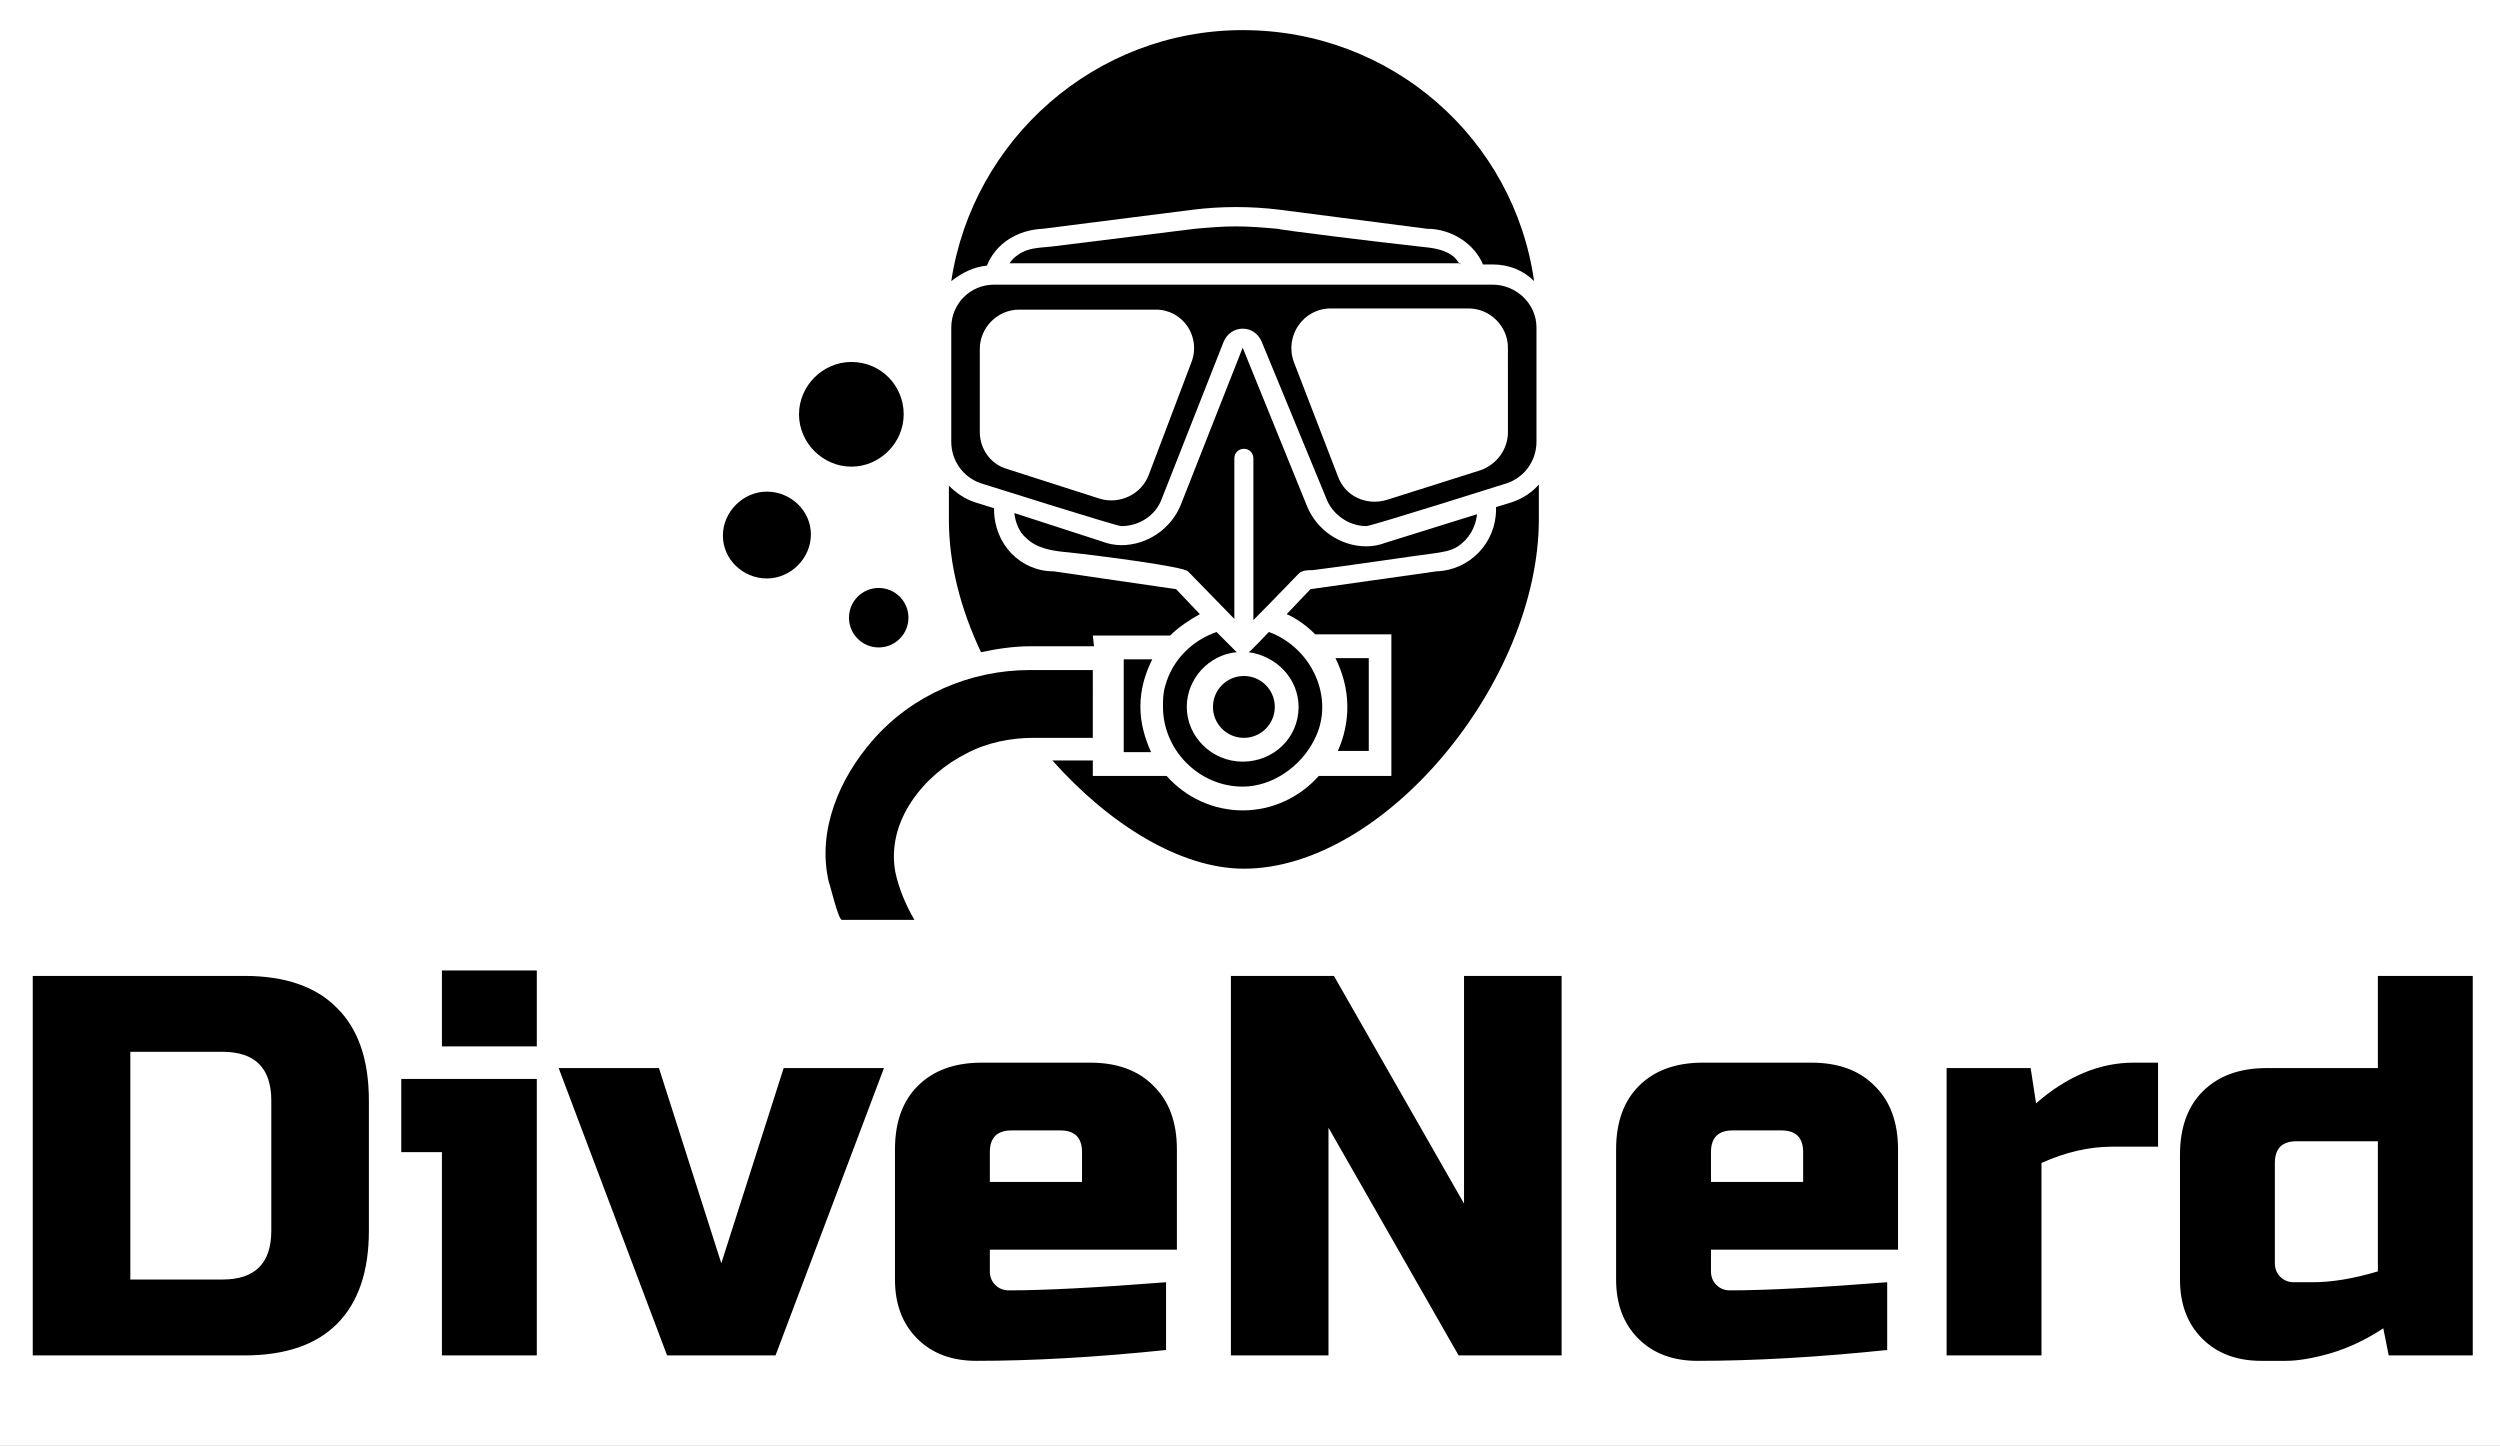<svg width="166" height="96" viewBox="0 0 166 96" fill="none"
  xmlns="http://www.w3.org/2000/svg">
  <rect x="0" y="0" width="166" height="96" fill="#808080" stroke="none"/>
  <g clip-path="url(#clip0_7_17)">
    <rect width="166" height="96" fill="white"/>
    <path d="M16.214 64.8C18.926 64.8 20.978 65.508 22.37 66.924C23.786 68.316 24.494 70.368 24.494 73.08V81.72C24.494 84.432 23.786 86.496 22.37 87.912C20.978 89.304 18.926 90 16.214 90H2.174V64.8H16.214ZM18.014 73.08C18.014 70.92 16.934 69.84 14.774 69.84H8.654V84.96H14.774C16.934 84.96 18.014 83.88 18.014 81.72V73.08ZM35.644 71.64V90H29.344V76.5H26.644V71.64H35.644ZM29.344 64.44H35.644V69.48H29.344V64.44ZM52.035 70.92H58.695L51.495 90H44.295L37.095 70.92H43.755L47.895 83.88L52.035 70.92ZM67.166 75.06C66.206 75.06 65.726 75.54 65.726 76.5V78.48H71.846V76.5C71.846 75.54 71.366 75.06 70.406 75.06H67.166ZM77.426 89.64C72.794 90.12 68.594 90.36 64.826 90.36C63.194 90.36 61.886 89.868 60.902 88.884C59.918 87.9 59.426 86.592 59.426 84.96V76.32C59.426 74.52 59.93 73.116 60.938 72.108C61.97 71.076 63.386 70.56 65.186 70.56H72.386C74.186 70.56 75.59 71.076 76.598 72.108C77.63 73.116 78.146 74.52 78.146 76.32V82.98H65.726V84.42C65.726 84.78 65.846 85.08 66.086 85.32C66.326 85.56 66.626 85.68 66.986 85.68C69.362 85.68 72.842 85.5 77.426 85.14V89.64ZM103.692 90H96.852L88.212 74.88V90H81.732V64.8H88.572L97.212 79.92V64.8H103.692V90ZM115.049 75.06C114.089 75.06 113.609 75.54 113.609 76.5V78.48H119.729V76.5C119.729 75.54 119.249 75.06 118.289 75.06H115.049ZM125.309 89.64C120.677 90.12 116.477 90.36 112.709 90.36C111.077 90.36 109.769 89.868 108.785 88.884C107.801 87.9 107.309 86.592 107.309 84.96V76.32C107.309 74.52 107.813 73.116 108.821 72.108C109.853 71.076 111.269 70.56 113.069 70.56H120.269C122.069 70.56 123.473 71.076 124.481 72.108C125.513 73.116 126.029 74.52 126.029 76.32V82.98H113.609V84.42C113.609 84.78 113.729 85.08 113.969 85.32C114.209 85.56 114.509 85.68 114.869 85.68C117.245 85.68 120.725 85.5 125.309 85.14V89.64ZM140.235 76.14C138.723 76.14 137.163 76.5 135.555 77.22V90H129.255V70.92H134.835L135.195 73.26C137.259 71.46 139.419 70.56 141.675 70.56H143.295V76.14H140.235ZM158.611 90L158.251 88.2C157.123 88.944 155.959 89.496 154.759 89.856C153.583 90.192 152.587 90.36 151.771 90.36H150.151C148.519 90.36 147.211 89.868 146.227 88.884C145.243 87.9 144.751 86.592 144.751 84.96V76.68C144.751 74.88 145.255 73.476 146.263 72.468C147.295 71.436 148.711 70.92 150.511 70.92H157.891V64.8H164.191V90H158.611ZM153.571 85.14C154.843 85.14 156.283 84.9 157.891 84.42V75.78H152.491C151.531 75.78 151.051 76.26 151.051 77.22V83.88C151.051 84.24 151.171 84.54 151.411 84.78C151.651 85.02 151.951 85.14 152.311 85.14H153.571Z" fill="black"/>
    <rect width="64" height="64" transform="translate(43)" fill="white"/>
    <path d="M84.804 42.2C84.646 42.122 84.489 42.042 84.251 41.964C84.251 41.964 82.987 43.306 82.909 43.306C84.725 43.543 86.226 45.044 86.226 46.94C86.226 48.993 84.567 50.573 82.514 50.573C80.461 50.573 78.802 48.914 78.802 46.94C78.802 45.044 80.302 43.464 82.119 43.306L80.776 41.964C79.197 42.517 77.854 43.78 77.38 45.518C77.222 45.991 77.222 46.465 77.222 46.939C77.222 49.782 79.592 52.231 82.514 52.231C84.489 52.231 86.384 50.888 87.253 49.15C88.596 46.623 87.332 43.464 84.805 42.201L84.804 42.2Z" fill="black"/>
    <path d="M72.563 44.491H68.377C64.428 44.491 60.557 46.15 57.951 49.151C55.74 51.678 54.239 55.153 55.029 58.549C55.108 58.707 55.661 61.077 55.898 61.077H60.715C60.162 60.129 59.689 59.024 59.452 57.918C58.82 54.522 61.347 51.441 64.191 50.02C65.533 49.309 67.113 48.993 68.614 48.993H72.562L72.563 44.491Z" fill="black"/>
    <path d="M96.967 17.559C96.809 17.401 96.731 17.243 96.572 17.085C95.94 16.532 95.072 16.453 94.282 16.374C91.36 16.059 85.042 15.269 84.805 15.19C83.936 15.111 82.988 15.032 82.04 15.032C81.171 15.032 80.224 15.111 79.355 15.19C76.196 15.585 72.958 15.98 69.798 16.374C69.008 16.453 68.219 16.453 67.587 16.927C67.35 17.086 67.192 17.243 67.034 17.481L96.967 17.48L96.967 17.559Z" fill="black"/>
    <path d="M99.1 18.901H66.007C64.428 18.901 63.164 20.165 63.164 21.745V29.327C63.164 30.591 63.954 31.697 65.138 32.092C65.138 32.092 74.142 34.935 74.458 34.935C75.642 34.935 76.748 34.224 77.143 33.118L81.25 22.693C81.487 22.14 81.961 21.824 82.514 21.824C83.067 21.824 83.541 22.14 83.778 22.693L88.043 33.038C88.438 34.144 89.544 34.934 90.728 34.934C91.044 34.934 100.047 32.091 100.047 32.091C101.232 31.696 102.022 30.59 102.022 29.326V21.744C102.022 20.165 100.679 18.901 99.1 18.901L99.1 18.901ZM79.118 24.035L76.275 31.538C75.801 32.801 74.379 33.512 73.036 33.117L66.876 31.143C65.77 30.827 65.059 29.8 65.059 28.694V23.166C65.059 21.745 66.244 20.56 67.666 20.56H76.748C78.565 20.56 79.75 22.377 79.118 24.035L79.118 24.035ZM100.127 28.694C100.127 29.8 99.416 30.827 98.31 31.222L92.071 33.197C90.728 33.592 89.306 32.96 88.833 31.617L85.911 24.035C85.279 22.297 86.543 20.481 88.359 20.481H97.52C98.941 20.481 100.126 21.665 100.126 23.087L100.127 28.694Z" fill="black"/>
    <path d="M91.992 36.04C91.597 36.198 91.123 36.277 90.728 36.277C88.99 36.277 87.411 35.171 86.779 33.592L82.514 23.087L78.407 33.513C77.775 35.093 76.196 36.198 74.458 36.198C74.063 36.198 73.589 36.12 73.194 35.961L67.35 34.066C67.428 34.698 67.665 35.33 68.14 35.725C68.85 36.435 69.956 36.593 70.904 36.672C73.116 36.909 78.565 37.62 78.881 37.936L81.961 41.095V30.432C81.961 30.037 82.277 29.8 82.593 29.8C82.988 29.8 83.225 30.116 83.225 30.432V41.174C84.331 40.068 86.227 38.093 86.227 38.093C86.463 37.856 86.858 37.856 87.174 37.856C89.149 37.62 94.44 36.83 95.151 36.751C95.704 36.672 96.335 36.593 96.81 36.277C97.52 35.803 97.994 35.013 98.074 34.144L91.992 36.04Z" fill="black"/>
    <path d="M50.922 32.644C49.343 32.644 48 33.986 48 35.566C47.999 37.146 49.342 38.41 50.922 38.41C52.502 38.41 53.844 37.067 53.844 35.488C53.844 33.908 52.502 32.644 50.922 32.644Z" fill="black"/>
    <path d="M60.321 41.016C60.321 42.106 59.437 42.99 58.346 42.99C57.256 42.99 56.372 42.106 56.372 41.016C56.372 39.925 57.256 39.041 58.346 39.041C59.437 39.041 60.321 39.925 60.321 41.016Z" fill="black"/>
    <path d="M56.53 24.035C54.634 24.035 53.054 25.615 53.054 27.51C53.054 29.406 54.634 30.986 56.53 30.986C58.425 30.986 60.005 29.406 60.005 27.51C60.005 25.615 58.504 24.035 56.53 24.035Z" fill="black"/>
    <path d="M90.886 49.862V43.701H88.674C89.148 44.649 89.465 45.755 89.465 46.94C89.465 47.966 89.228 48.993 88.833 49.862H90.886Z" fill="black"/>
    <path d="M74.616 43.78V49.941H76.433C76.037 49.072 75.722 48.045 75.722 46.939C75.722 45.755 76.037 44.728 76.512 43.78L74.616 43.78Z" fill="black"/>
    <path d="M84.647 46.939C84.647 48.073 83.728 48.993 82.593 48.993C81.459 48.993 80.54 48.073 80.54 46.939C80.54 45.805 81.459 44.886 82.593 44.886C83.728 44.886 84.647 45.805 84.647 46.939Z" fill="black"/>
    <path d="M65.533 17.638C66.087 16.216 67.508 15.268 69.245 15.19L79.197 13.926C81.092 13.689 83.067 13.689 84.962 13.926L94.756 15.19C96.415 15.19 97.915 16.216 98.468 17.559H99.1C100.205 17.559 101.153 17.954 101.864 18.665C100.522 9.187 92.387 2 82.514 2C72.721 2 64.586 9.266 63.164 18.665C63.875 18.112 64.664 17.717 65.533 17.638L65.533 17.638Z" fill="black"/>
    <path d="M100.363 33.355L99.337 33.67V33.828C99.337 36.04 97.599 37.856 95.388 37.936L87.016 39.12L85.436 40.779C86.147 41.095 86.779 41.569 87.332 42.121H92.387V51.52H87.569C86.305 52.942 84.489 53.81 82.514 53.81C80.54 53.81 78.723 52.942 77.46 51.52H72.563V50.493H69.877C73.668 54.758 78.407 57.681 82.593 57.681C91.912 57.681 102.18 45.281 102.18 34.461V32.17C101.706 32.723 101.074 33.118 100.364 33.355L100.363 33.355Z" fill="black"/>
    <path d="M72.563 42.2H77.696C78.249 41.647 78.96 41.174 79.671 40.779L78.091 39.12L69.956 37.936C67.745 37.936 66.007 36.119 66.007 33.829V33.75L64.743 33.355C64.033 33.118 63.48 32.723 63.006 32.249V34.539C63.006 37.462 63.796 40.463 65.138 43.306C66.244 43.069 67.35 42.911 68.456 42.911H72.641L72.563 42.2Z" fill="black"/>
  </g>
  <defs>
    <clipPath id="clip0_7_17">
      <rect width="166" height="96" fill="white"/>
    </clipPath>
  </defs>
</svg>
